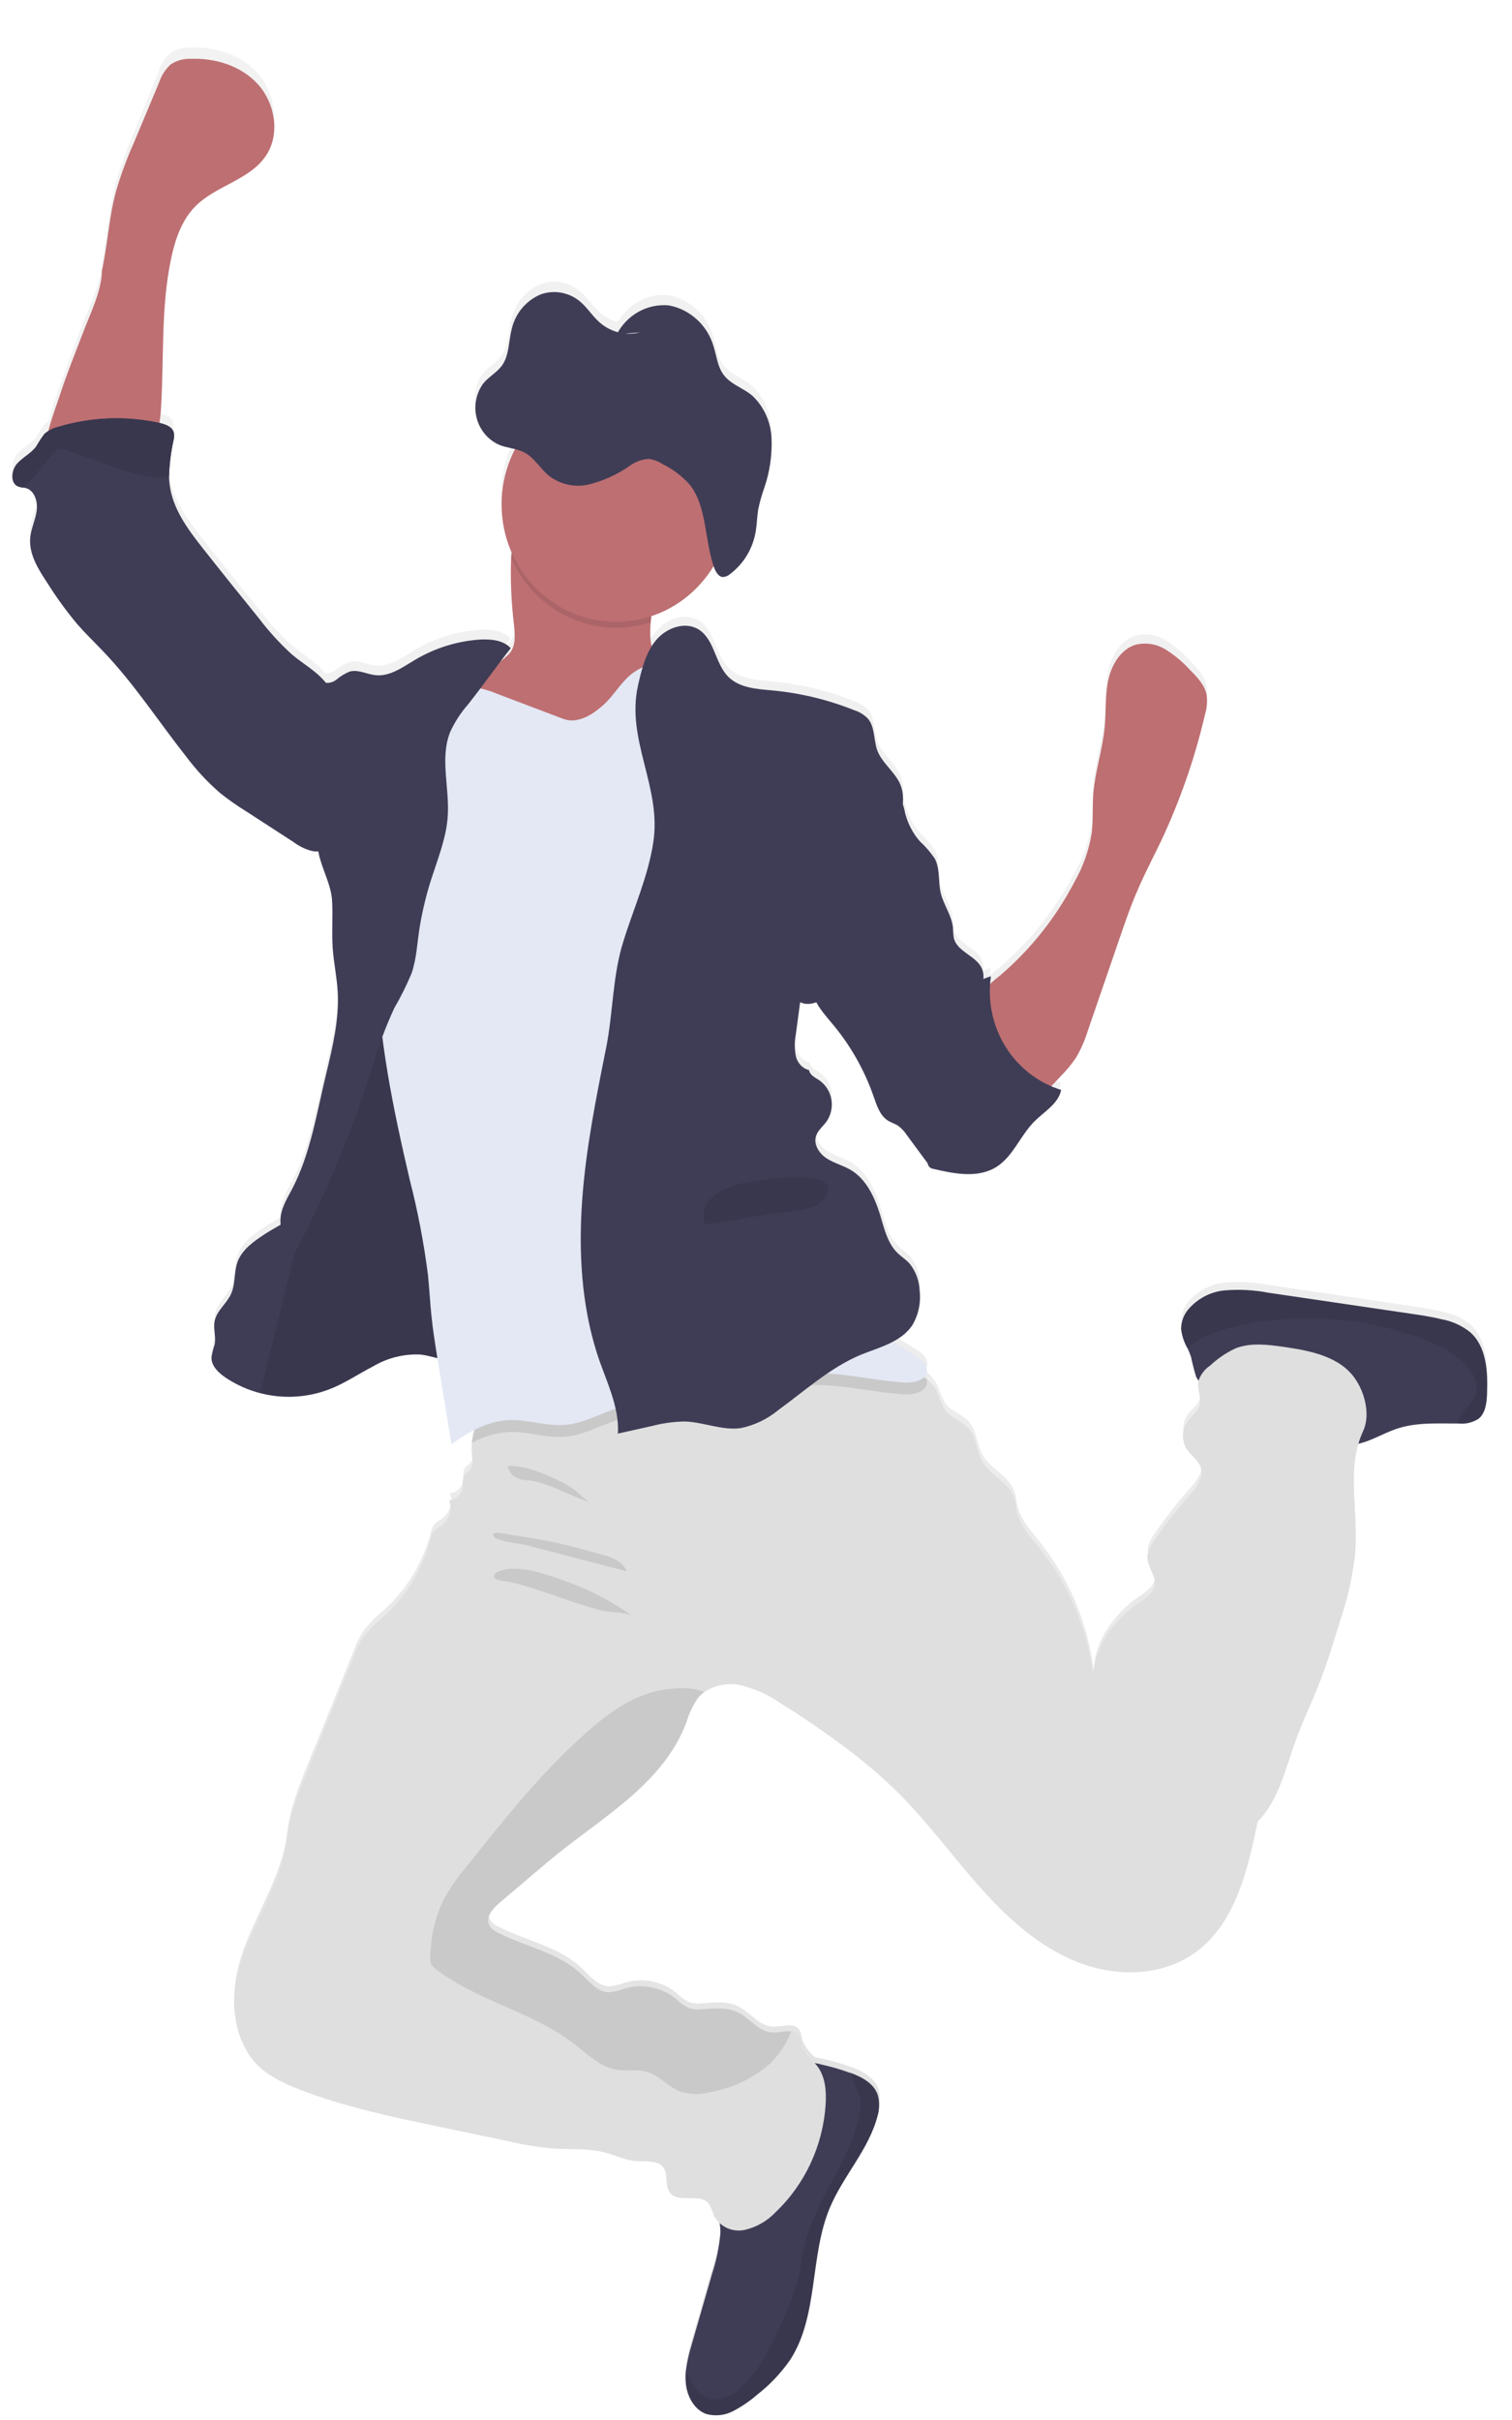 <svg width="30" height="48" viewBox="0 0 30 48" fill="none" xmlns="http://www.w3.org/2000/svg">
<path d="M29.168 26.265C29.006 26.137 28.816 26.052 28.614 26.016C28.401 25.966 28.184 25.934 27.968 25.899L25.171 25.486C24.888 25.432 24.6 25.417 24.314 25.439C24.17 25.451 24.03 25.493 23.902 25.561C23.774 25.629 23.661 25.722 23.568 25.835C23.485 25.941 23.439 26.072 23.439 26.208C23.454 26.345 23.498 26.477 23.566 26.595C23.593 26.65 23.616 26.707 23.635 26.766C23.662 26.898 23.695 27.028 23.735 27.156C23.748 27.184 23.764 27.21 23.783 27.233C23.784 27.24 23.784 27.246 23.783 27.253C23.752 27.414 23.851 27.581 23.807 27.736C23.768 27.869 23.642 27.949 23.562 28.06C23.509 28.139 23.48 28.231 23.478 28.327C23.476 28.422 23.502 28.516 23.551 28.597C23.636 28.732 23.791 28.824 23.835 28.979C23.893 29.183 23.736 29.38 23.597 29.537C23.34 29.826 23.102 30.133 22.885 30.456C22.824 30.535 22.785 30.63 22.772 30.73C22.759 30.932 22.949 31.11 22.916 31.312C22.89 31.47 22.739 31.567 22.608 31.661C22.125 31.987 21.738 32.512 21.699 33.104C21.575 32.161 21.194 31.273 20.599 30.542C20.436 30.342 20.258 30.14 20.191 29.886C20.166 29.785 20.161 29.677 20.127 29.579C20.014 29.27 19.652 29.137 19.494 28.853C19.381 28.653 19.381 28.395 19.24 28.22C19.099 28.044 18.877 28.004 18.756 27.834C18.695 27.719 18.643 27.599 18.601 27.475C18.55 27.375 18.478 27.286 18.391 27.217C18.374 27.203 18.357 27.19 18.339 27.178C18.358 27.161 18.373 27.14 18.383 27.116C18.393 27.093 18.399 27.067 18.399 27.041C18.399 26.905 18.267 26.815 18.152 26.747C18.005 26.661 17.86 26.568 17.719 26.471C17.873 26.398 18.006 26.286 18.107 26.146C18.233 25.938 18.285 25.691 18.255 25.448C18.247 25.251 18.175 25.063 18.051 24.913C17.98 24.835 17.89 24.779 17.815 24.706C17.62 24.511 17.555 24.223 17.474 23.958C17.367 23.608 17.2 23.242 16.889 23.056C16.739 22.967 16.564 22.925 16.417 22.83C16.27 22.736 16.148 22.558 16.199 22.387C16.233 22.27 16.339 22.19 16.41 22.091C16.496 21.963 16.529 21.805 16.502 21.653C16.474 21.5 16.39 21.365 16.266 21.276C16.182 21.221 16.078 21.173 16.061 21.073C15.996 21.055 15.936 21.019 15.889 20.968C15.843 20.918 15.811 20.855 15.798 20.786C15.772 20.649 15.772 20.509 15.798 20.372C15.827 20.155 15.857 19.939 15.885 19.724C15.935 19.745 15.989 19.756 16.043 19.756C16.097 19.756 16.151 19.745 16.201 19.724C16.299 19.888 16.414 20.041 16.542 20.181C16.888 20.599 17.158 21.079 17.337 21.596C17.402 21.782 17.468 21.991 17.636 22.09C17.694 22.123 17.76 22.141 17.817 22.177C17.887 22.227 17.947 22.29 17.994 22.363C18.131 22.549 18.267 22.733 18.402 22.918L18.409 22.946C18.413 22.962 18.419 22.978 18.427 22.992C18.452 23.021 18.487 23.04 18.525 23.044C18.943 23.143 19.413 23.233 19.775 22.999C20.102 22.79 20.245 22.375 20.523 22.098C20.719 21.901 20.998 21.748 21.053 21.471C20.987 21.45 20.922 21.426 20.858 21.398C20.915 21.34 20.972 21.272 21.049 21.195C21.161 21.082 21.262 20.959 21.351 20.826C21.447 20.662 21.523 20.487 21.578 20.304C21.797 19.664 22.017 19.024 22.238 18.384C22.342 18.081 22.447 17.776 22.578 17.481C22.715 17.162 22.876 16.855 23.025 16.542C23.409 15.727 23.706 14.872 23.909 13.991C23.945 13.871 23.957 13.745 23.944 13.62C23.913 13.418 23.764 13.26 23.622 13.117C23.479 12.958 23.316 12.82 23.137 12.706C23.048 12.649 22.948 12.61 22.844 12.593C22.74 12.576 22.633 12.58 22.531 12.605C22.24 12.693 22.057 12.998 21.99 13.304C21.923 13.611 21.948 13.926 21.919 14.236C21.878 14.684 21.728 15.118 21.692 15.567C21.673 15.827 21.692 16.09 21.661 16.35C21.605 16.69 21.49 17.017 21.32 17.314C20.952 18.024 20.453 18.655 19.851 19.171C19.782 19.23 19.71 19.287 19.642 19.351C19.642 19.301 19.65 19.25 19.657 19.2C19.607 19.213 19.559 19.231 19.512 19.252C19.518 19.194 19.512 19.134 19.495 19.078C19.405 18.799 19 18.728 18.927 18.445C18.915 18.375 18.909 18.304 18.908 18.233C18.884 17.985 18.719 17.776 18.663 17.535C18.61 17.312 18.65 17.069 18.549 16.862C18.463 16.733 18.361 16.616 18.247 16.513C18.11 16.353 18.012 16.163 17.959 15.957C17.944 15.9 17.931 15.841 17.915 15.784C17.932 15.655 17.918 15.523 17.874 15.401C17.77 15.137 17.503 14.969 17.407 14.702C17.332 14.495 17.365 14.236 17.223 14.075C17.147 13.998 17.055 13.941 16.953 13.909C16.433 13.701 15.888 13.569 15.332 13.516C15.021 13.487 14.677 13.471 14.455 13.246C14.194 12.985 14.182 12.516 13.877 12.314C13.609 12.136 13.23 12.268 13.022 12.518C12.99 12.555 12.961 12.594 12.935 12.634C12.897 12.478 12.889 12.316 12.911 12.157C12.911 12.117 12.919 12.077 12.923 12.04C13.436 11.869 13.873 11.515 14.155 11.043C14.155 11.043 14.155 11.043 14.155 11.05L14.168 11.087C14.201 11.172 14.253 11.253 14.331 11.262C14.382 11.262 14.432 11.243 14.472 11.21C14.54 11.161 14.603 11.105 14.66 11.042C14.689 11.01 14.716 10.976 14.742 10.941C14.794 10.868 14.839 10.79 14.876 10.708C14.933 10.585 14.971 10.453 14.99 10.318C15.01 10.183 15.012 10.044 15.035 9.909C15.056 9.805 15.084 9.701 15.118 9.6C15.13 9.567 15.141 9.533 15.151 9.499C15.161 9.465 15.176 9.42 15.188 9.383C15.259 9.143 15.297 8.895 15.301 8.644C15.301 8.602 15.301 8.56 15.301 8.518C15.297 8.355 15.261 8.194 15.195 8.045C15.13 7.896 15.036 7.762 14.919 7.651C14.724 7.486 14.465 7.418 14.322 7.195C14.228 7.046 14.208 6.854 14.153 6.679C14.095 6.47 13.979 6.282 13.822 6.137C13.664 5.991 13.469 5.894 13.26 5.856C13.008 5.828 12.756 5.899 12.553 6.055L12.537 6.068C12.425 6.156 12.329 6.265 12.256 6.389C12.106 6.347 11.968 6.267 11.856 6.156C11.742 6.048 11.655 5.912 11.54 5.807C11.432 5.706 11.301 5.637 11.159 5.606C11.016 5.575 10.868 5.584 10.731 5.632C10.589 5.691 10.462 5.782 10.362 5.9C10.261 6.019 10.19 6.159 10.152 6.311C10.09 6.551 10.101 6.827 9.97 7.028C9.869 7.184 9.703 7.261 9.588 7.403C9.515 7.493 9.466 7.599 9.444 7.714C9.431 7.777 9.424 7.843 9.425 7.908C9.425 7.937 9.425 7.966 9.432 7.994C9.432 7.994 9.432 8.004 9.432 8.008C9.436 8.04 9.442 8.072 9.451 8.103C9.483 8.221 9.541 8.33 9.62 8.422C9.695 8.51 9.789 8.579 9.894 8.624C9.937 8.642 9.981 8.656 10.026 8.668L10.161 8.699L10.209 8.711C10.046 9.025 9.955 9.373 9.944 9.729C9.933 10.084 10.002 10.438 10.146 10.762C10.146 10.794 10.137 10.827 10.134 10.86C10.116 11.318 10.135 11.777 10.193 12.233C10.209 12.413 10.218 12.612 10.11 12.756C10.061 12.812 10.006 12.862 9.945 12.906C10.007 12.824 10.069 12.744 10.133 12.664C9.973 12.498 9.719 12.477 9.492 12.494C9.052 12.527 8.625 12.661 8.242 12.885C7.988 13.035 7.726 13.234 7.435 13.199C7.264 13.18 7.094 13.083 6.927 13.13C6.833 13.169 6.746 13.222 6.667 13.288C6.605 13.334 6.53 13.357 6.453 13.355C6.275 13.131 5.999 12.978 5.785 12.795C5.542 12.573 5.32 12.329 5.12 12.065C4.752 11.61 4.385 11.153 4.024 10.693C3.719 10.306 3.407 9.888 3.353 9.393C3.348 9.344 3.345 9.295 3.345 9.245C3.353 9.01 3.382 8.776 3.432 8.546C3.445 8.491 3.445 8.433 3.432 8.377C3.398 8.261 3.267 8.218 3.155 8.192C3.169 8.103 3.18 8.011 3.185 7.923C3.249 6.922 3.18 5.904 3.386 4.923C3.465 4.546 3.593 4.164 3.858 3.89C4.273 3.46 4.967 3.356 5.285 2.847C5.551 2.423 5.445 1.824 5.111 1.45C4.777 1.076 4.263 0.923 3.773 0.942C3.635 0.937 3.5 0.974 3.383 1.049C3.274 1.148 3.192 1.275 3.147 1.417L2.659 2.632C2.518 2.948 2.399 3.274 2.302 3.608C2.166 4.118 2.135 4.656 2.027 5.171C2.027 5.567 1.778 6.061 1.642 6.425C1.49 6.835 1.325 7.241 1.188 7.659C1.153 7.764 1.034 8.075 0.96 8.358C0.932 8.374 0.906 8.394 0.883 8.417C0.824 8.495 0.77 8.577 0.722 8.663C0.618 8.803 0.45 8.877 0.336 9.012C0.223 9.147 0.199 9.395 0.357 9.463C0.389 9.474 0.422 9.481 0.456 9.485C0.476 9.487 0.497 9.49 0.517 9.496C0.688 9.545 0.755 9.765 0.73 9.946C0.705 10.128 0.616 10.296 0.601 10.477C0.57 10.799 0.755 11.098 0.932 11.368C1.115 11.661 1.318 11.941 1.539 12.206C1.699 12.39 1.88 12.555 2.041 12.732C2.656 13.38 3.144 14.137 3.697 14.841C3.895 15.106 4.121 15.349 4.37 15.565C4.533 15.695 4.704 15.816 4.881 15.925L5.831 16.542C5.938 16.623 6.06 16.682 6.19 16.716C6.232 16.721 6.275 16.721 6.317 16.716C6.323 16.745 6.327 16.773 6.334 16.802C6.408 17.107 6.57 17.384 6.589 17.695C6.607 18.006 6.58 18.324 6.601 18.639C6.622 18.929 6.684 19.221 6.7 19.506C6.732 20.056 6.6 20.599 6.473 21.137C6.281 21.924 6.165 22.728 5.791 23.442C5.686 23.639 5.564 23.839 5.564 24.064C5.564 24.091 5.564 24.119 5.57 24.145L5.4 24.244C5.35 24.273 5.3 24.303 5.255 24.333C5.039 24.477 4.808 24.637 4.719 24.886C4.648 25.088 4.681 25.318 4.594 25.514C4.59 25.523 4.586 25.531 4.581 25.54C4.49 25.721 4.309 25.856 4.268 26.055C4.238 26.208 4.297 26.37 4.268 26.521C4.268 26.521 4.268 26.521 4.268 26.527C4.242 26.603 4.222 26.681 4.207 26.76C4.206 26.786 4.208 26.812 4.214 26.837C4.235 26.925 4.283 27.005 4.35 27.064C4.391 27.105 4.435 27.141 4.483 27.172C4.531 27.205 4.581 27.235 4.633 27.263L4.663 27.28C4.706 27.303 4.749 27.325 4.793 27.346L4.823 27.359C4.874 27.382 4.926 27.403 4.978 27.422L5.015 27.433C5.056 27.447 5.098 27.46 5.14 27.471L5.168 27.48L5.194 27.486L5.308 27.51L5.35 27.518C5.4 27.527 5.451 27.534 5.503 27.539H5.549C5.588 27.539 5.625 27.545 5.663 27.546H5.716C5.756 27.546 5.794 27.546 5.83 27.546H5.87C5.924 27.546 5.977 27.538 6.031 27.531H6.048C6.095 27.524 6.143 27.516 6.191 27.506L6.227 27.497C6.272 27.487 6.316 27.477 6.36 27.462L6.384 27.456C6.438 27.439 6.491 27.422 6.543 27.401C6.724 27.325 6.899 27.235 7.068 27.134C7.182 27.07 7.295 27.005 7.409 26.945C7.493 26.902 7.58 26.863 7.668 26.829C7.883 26.735 8.117 26.695 8.35 26.712C8.465 26.729 8.579 26.752 8.691 26.784C8.691 26.796 8.691 26.809 8.691 26.822C8.783 27.381 8.875 27.94 8.965 28.499C9.114 28.389 9.271 28.292 9.435 28.209C9.405 28.294 9.384 28.382 9.375 28.471C9.368 28.541 9.368 28.61 9.375 28.68C9.385 28.79 9.408 28.913 9.343 29C9.303 29.053 9.23 29.084 9.208 29.144C9.192 29.206 9.188 29.271 9.197 29.334C9.192 29.407 9.162 29.475 9.112 29.527C9.063 29.578 8.997 29.61 8.926 29.616C8.959 29.71 8.959 29.812 8.928 29.906C8.897 30.001 8.836 30.081 8.755 30.136C8.707 30.159 8.663 30.189 8.623 30.224C8.584 30.276 8.558 30.336 8.547 30.4C8.396 30.977 8.088 31.497 7.657 31.899C7.495 32.029 7.348 32.177 7.217 32.339C7.136 32.465 7.07 32.6 7.018 32.741C6.715 33.5 6.408 34.26 6.095 35.02C5.923 35.446 5.755 35.878 5.7 36.335C5.564 37.591 4.473 38.655 4.677 39.902C4.719 40.213 4.841 40.507 5.032 40.753C5.259 41.034 5.6 41.194 5.941 41.325C6.817 41.674 7.741 41.865 8.661 42.058L10.107 42.362C10.39 42.428 10.678 42.475 10.968 42.501C11.317 42.526 11.675 42.492 12.015 42.583C12.225 42.639 12.426 42.742 12.643 42.754C12.83 42.765 13.059 42.724 13.169 42.88C13.28 43.036 13.194 43.242 13.299 43.381C13.467 43.601 13.877 43.381 14.06 43.588C14.11 43.668 14.149 43.754 14.174 43.845C14.202 43.902 14.24 43.952 14.287 43.992C14.299 44.058 14.303 44.125 14.301 44.191C14.277 44.462 14.223 44.728 14.137 44.986C14.001 45.459 13.865 45.932 13.73 46.406C13.678 46.573 13.64 46.744 13.616 46.918C13.607 47.002 13.607 47.087 13.616 47.172C13.64 47.429 13.784 47.695 14.024 47.779C14.21 47.829 14.408 47.804 14.576 47.709C14.739 47.622 14.891 47.516 15.031 47.394C15.282 47.199 15.503 46.966 15.686 46.703C16.255 45.831 16.07 44.653 16.469 43.689C16.734 43.046 17.25 42.525 17.422 41.847C17.462 41.718 17.466 41.58 17.435 41.448C17.364 41.215 17.122 41.083 16.895 40.999H16.885C16.7 40.931 16.51 40.875 16.317 40.832C16.269 40.822 16.221 40.814 16.172 40.806C16.064 40.715 15.977 40.6 15.921 40.47C15.912 40.401 15.894 40.333 15.867 40.269C15.849 40.241 15.825 40.218 15.796 40.202C15.768 40.185 15.736 40.176 15.703 40.175C15.59 40.164 15.438 40.206 15.314 40.196C15.06 40.178 14.892 39.923 14.665 39.805C14.438 39.687 14.191 39.717 13.949 39.734C13.862 39.746 13.774 39.74 13.69 39.718C13.589 39.67 13.497 39.605 13.417 39.526C13.277 39.414 13.114 39.337 12.94 39.301C12.767 39.266 12.587 39.272 12.416 39.319C12.307 39.364 12.192 39.391 12.075 39.398C11.853 39.386 11.697 39.183 11.533 39.029C11.085 38.609 10.448 38.498 9.905 38.222C9.821 38.191 9.752 38.129 9.709 38.05C9.647 37.891 9.788 37.733 9.915 37.625L10.849 36.829C11.872 35.958 13.15 35.302 13.625 34.025C13.675 33.853 13.751 33.691 13.852 33.546C13.889 33.501 13.931 33.462 13.978 33.429C14.185 33.292 14.435 33.242 14.677 33.29C14.972 33.357 15.251 33.482 15.5 33.658C15.907 33.91 16.303 34.182 16.688 34.473C17.069 34.752 17.431 35.057 17.773 35.386C18.369 35.968 18.866 36.659 19.422 37.287C19.977 37.915 20.613 38.501 21.384 38.801C22.156 39.102 23.089 39.089 23.751 38.584C24.516 38.002 24.761 36.961 24.955 36.006C25.381 35.584 25.509 34.942 25.717 34.375C25.848 34.015 26.015 33.676 26.156 33.318C26.324 32.896 26.456 32.46 26.587 32.026C26.737 31.59 26.838 31.138 26.89 30.678C26.944 29.953 26.755 29.18 26.953 28.499C27.216 28.44 27.455 28.288 27.712 28.2C28.097 28.07 28.508 28.091 28.915 28.094H28.941C29.081 28.109 29.222 28.075 29.341 27.997C29.477 27.881 29.499 27.681 29.506 27.501C29.522 27.055 29.494 26.554 29.168 26.265ZM12.703 6.397C12.61 6.421 12.512 6.428 12.416 6.418L12.703 6.397Z" fill="url(#paint0_linear)"/>
<path d="M13.151 13.765C13.014 13.885 12.852 13.973 12.678 14.023L11.873 14.319C11.435 14.479 10.978 14.641 10.517 14.583C10.259 14.55 9.153 14.384 8.986 14.178C8.732 13.858 9.624 13.389 9.928 13.12C9.997 13.069 10.061 13.011 10.119 12.948C10.233 12.806 10.218 12.606 10.202 12.427C10.145 11.973 10.125 11.514 10.143 11.056C10.152 10.947 10.167 10.838 10.189 10.731C10.302 10.195 10.789 10.391 11.173 10.533C11.635 10.687 12.082 10.886 12.508 11.126C12.638 11.194 12.75 11.293 12.838 11.412C13.006 11.673 12.939 12.016 12.911 12.344C12.887 12.599 12.889 12.844 13.044 13.029C13.123 13.1 13.195 13.178 13.259 13.262C13.296 13.347 13.305 13.441 13.285 13.532C13.266 13.622 13.219 13.704 13.151 13.765Z" fill="#BE6F72"/>
<path d="M2.022 5.371C2.135 4.855 2.16 4.323 2.297 3.812C2.393 3.479 2.512 3.154 2.653 2.839L3.155 1.641C3.2 1.499 3.282 1.372 3.391 1.274C3.508 1.2 3.643 1.162 3.781 1.167C4.27 1.148 4.785 1.304 5.119 1.673C5.453 2.042 5.559 2.64 5.293 3.063C4.975 3.572 4.281 3.674 3.866 4.103C3.601 4.376 3.473 4.757 3.394 5.134C3.188 6.112 3.257 7.126 3.193 8.126C3.173 8.437 3.114 8.792 2.852 8.953C2.694 9.032 2.519 9.067 2.343 9.054L1.598 9.067C1.473 9.067 1.019 9.147 0.936 9.05C0.791 8.882 1.123 8.041 1.183 7.853C1.317 7.437 1.482 7.032 1.638 6.623C1.773 6.259 2.022 5.766 2.022 5.371Z" fill="#BE6F72"/>
<path d="M17.414 41.961C17.242 42.635 16.726 43.159 16.461 43.8C16.062 44.761 16.242 45.937 15.678 46.806C15.496 47.069 15.274 47.303 15.023 47.498C14.883 47.62 14.731 47.725 14.568 47.812C14.4 47.907 14.202 47.932 14.016 47.882C13.776 47.798 13.632 47.532 13.608 47.276C13.599 47.192 13.599 47.107 13.608 47.023C13.632 46.85 13.67 46.679 13.722 46.512C13.858 46.041 13.994 45.569 14.13 45.096C14.214 44.839 14.269 44.573 14.293 44.304C14.308 44.01 14.126 43.628 14.203 43.354C14.239 43.231 14.37 43.121 14.431 43.018C14.516 42.869 14.582 42.709 14.626 42.541C14.719 42.217 14.783 41.869 14.978 41.596C15.106 41.433 15.255 41.29 15.422 41.171C15.544 41.06 15.688 40.977 15.844 40.927C15.996 40.9 16.151 40.907 16.299 40.949C16.492 40.992 16.681 41.047 16.867 41.115H16.877C17.105 41.199 17.346 41.328 17.417 41.563C17.452 41.694 17.451 41.831 17.414 41.961Z" fill="#3F3D56"/>
<path d="M29.505 27.643C29.498 27.823 29.476 28.025 29.34 28.138C29.221 28.216 29.08 28.25 28.94 28.235H28.909C28.503 28.235 28.091 28.211 27.707 28.341C27.415 28.44 27.147 28.621 26.842 28.657C26.423 28.706 26.029 28.471 25.657 28.266C25.307 28.073 24.948 27.898 24.581 27.742C24.34 27.641 23.848 27.575 23.732 27.305C23.692 27.177 23.659 27.047 23.632 26.916C23.613 26.857 23.59 26.8 23.563 26.745C23.494 26.627 23.451 26.496 23.435 26.359C23.436 26.224 23.482 26.092 23.565 25.987C23.657 25.874 23.771 25.782 23.899 25.714C24.026 25.647 24.166 25.606 24.309 25.594C24.596 25.571 24.884 25.587 25.166 25.641L27.964 26.053C28.18 26.084 28.397 26.116 28.609 26.169C28.811 26.205 29.001 26.291 29.164 26.419C29.494 26.703 29.522 27.203 29.505 27.643Z" fill="#3F3D56"/>
<path d="M27.045 28.388C26.704 29.125 26.95 29.997 26.889 30.813C26.837 31.271 26.736 31.722 26.586 32.157C26.454 32.59 26.323 33.025 26.154 33.445C26.014 33.794 25.847 34.144 25.716 34.5C25.508 35.069 25.375 35.708 24.953 36.131C24.76 37.084 24.515 38.125 23.75 38.703C23.085 39.206 22.159 39.223 21.383 38.919C20.607 38.615 19.976 38.033 19.42 37.405C18.865 36.777 18.368 36.094 17.771 35.509C17.43 35.18 17.066 34.875 16.684 34.597C16.299 34.31 15.903 34.041 15.496 33.789C15.248 33.614 14.968 33.489 14.674 33.422C14.432 33.374 14.182 33.424 13.975 33.562C13.928 33.594 13.886 33.633 13.849 33.678C13.748 33.823 13.671 33.984 13.621 34.156C13.144 35.43 11.864 36.084 10.841 36.953L9.907 37.746C9.779 37.855 9.639 38.013 9.701 38.17C9.744 38.25 9.813 38.311 9.897 38.343C10.44 38.617 11.077 38.728 11.525 39.148C11.689 39.301 11.845 39.504 12.067 39.516C12.184 39.508 12.299 39.482 12.408 39.438C12.579 39.39 12.758 39.384 12.932 39.419C13.106 39.455 13.269 39.531 13.409 39.642C13.489 39.722 13.581 39.787 13.682 39.835C13.766 39.858 13.854 39.863 13.941 39.851C14.183 39.834 14.44 39.811 14.657 39.922C14.874 40.033 15.052 40.294 15.306 40.312C15.43 40.322 15.577 40.28 15.695 40.291C15.728 40.292 15.76 40.301 15.788 40.318C15.817 40.334 15.841 40.357 15.859 40.384C15.886 40.448 15.903 40.516 15.912 40.585C15.959 40.749 16.116 40.849 16.218 40.984C16.375 41.191 16.398 41.473 16.382 41.736C16.33 42.555 15.974 43.323 15.386 43.881C15.22 44.056 15.007 44.177 14.774 44.23C14.657 44.255 14.536 44.242 14.427 44.193C14.318 44.143 14.227 44.06 14.167 43.954C14.142 43.864 14.103 43.777 14.053 43.698C13.87 43.492 13.46 43.711 13.292 43.491C13.187 43.353 13.262 43.133 13.162 42.991C13.062 42.849 12.822 42.874 12.636 42.866C12.419 42.855 12.218 42.75 12.008 42.695C11.667 42.604 11.31 42.638 10.961 42.614C10.671 42.587 10.384 42.541 10.1 42.474L8.654 42.171C7.734 41.979 6.81 41.784 5.934 41.441C5.599 41.31 5.261 41.15 5.025 40.87C4.834 40.624 4.712 40.331 4.67 40.02C4.465 38.777 5.556 37.715 5.693 36.463C5.742 36.006 5.92 35.575 6.089 35.151C6.397 34.394 6.704 33.635 7.011 32.877C7.061 32.735 7.126 32.6 7.204 32.474C7.335 32.312 7.483 32.164 7.644 32.035C8.075 31.634 8.384 31.115 8.534 30.539C8.545 30.475 8.571 30.415 8.61 30.363C8.65 30.329 8.695 30.299 8.742 30.276C8.823 30.222 8.884 30.141 8.915 30.047C8.946 29.953 8.946 29.851 8.914 29.758C8.984 29.752 9.05 29.72 9.1 29.668C9.149 29.616 9.179 29.548 9.184 29.476C9.176 29.413 9.18 29.349 9.195 29.287C9.223 29.226 9.291 29.196 9.331 29.143C9.395 29.055 9.373 28.933 9.362 28.823C9.356 28.754 9.356 28.684 9.362 28.615C9.387 28.368 9.495 28.138 9.667 27.964C9.939 27.69 10.325 27.761 10.7 27.696C11.074 27.613 11.439 27.494 11.791 27.338C12.777 26.94 13.815 26.694 14.871 26.608C15.933 26.523 17 26.697 17.983 27.116C18.126 27.175 18.261 27.254 18.384 27.349C18.471 27.418 18.543 27.506 18.594 27.606C18.636 27.73 18.688 27.849 18.749 27.964C18.87 28.134 19.1 28.189 19.233 28.349C19.366 28.51 19.377 28.782 19.488 28.981C19.645 29.265 20.011 29.396 20.12 29.705C20.154 29.803 20.159 29.91 20.184 30.011C20.245 30.265 20.43 30.466 20.592 30.666C21.188 31.396 21.569 32.285 21.692 33.228C21.728 32.638 22.116 32.115 22.601 31.789C22.732 31.701 22.883 31.605 22.909 31.446C22.942 31.246 22.752 31.068 22.765 30.864C22.779 30.765 22.818 30.671 22.878 30.591C23.095 30.27 23.333 29.963 23.59 29.675C23.73 29.518 23.886 29.325 23.828 29.118C23.784 28.963 23.63 28.872 23.544 28.737C23.494 28.657 23.469 28.563 23.471 28.468C23.473 28.372 23.503 28.28 23.556 28.201C23.635 28.091 23.761 28.011 23.8 27.879C23.844 27.724 23.745 27.556 23.776 27.397C23.818 27.269 23.9 27.159 24.01 27.086C24.161 26.945 24.332 26.829 24.518 26.743C24.818 26.627 25.152 26.67 25.47 26.715C26.002 26.791 26.599 26.907 26.899 27.364C27.091 27.649 27.189 28.083 27.045 28.388Z" fill="#DFDFDF"/>
<path opacity="0.1" d="M29.505 27.643C29.498 27.823 29.476 28.025 29.34 28.138C29.221 28.216 29.08 28.25 28.94 28.235H28.909C28.956 27.992 29.243 27.854 29.293 27.608C29.302 27.532 29.295 27.456 29.274 27.383C29.252 27.311 29.216 27.243 29.168 27.185C28.925 26.849 28.534 26.662 28.145 26.526C27.047 26.14 25.871 26.05 24.73 26.264C24.419 26.316 24.117 26.411 23.832 26.547C23.737 26.608 23.646 26.674 23.559 26.745C23.491 26.627 23.448 26.496 23.432 26.359C23.432 26.224 23.478 26.092 23.561 25.987C23.654 25.874 23.768 25.782 23.895 25.714C24.023 25.647 24.163 25.606 24.306 25.594C24.592 25.571 24.88 25.587 25.163 25.641L27.96 26.053C28.176 26.084 28.393 26.116 28.606 26.169C28.808 26.205 28.998 26.291 29.16 26.419C29.494 26.703 29.522 27.203 29.505 27.643Z" fill="black"/>
<path opacity="0.1" d="M17.414 41.961C17.242 42.635 16.726 43.159 16.461 43.8C16.062 44.761 16.242 45.937 15.678 46.806C15.496 47.069 15.274 47.303 15.023 47.498C14.883 47.62 14.731 47.725 14.568 47.812C14.4 47.907 14.202 47.932 14.016 47.882C13.776 47.798 13.632 47.532 13.608 47.276C13.599 47.192 13.599 47.107 13.608 47.023L13.615 47.042C13.714 47.286 13.875 47.543 14.13 47.586C14.225 47.593 14.321 47.58 14.411 47.547C14.502 47.514 14.585 47.463 14.655 47.396C15.03 47.087 15.248 46.627 15.456 46.184C15.618 45.864 15.747 45.526 15.84 45.178C15.885 44.98 15.907 44.778 15.953 44.58C16.169 43.618 16.904 42.833 17.067 41.858C17.08 41.791 17.083 41.722 17.076 41.654C17.055 41.565 17.022 41.48 16.978 41.4C16.939 41.31 16.91 41.215 16.892 41.118C17.119 41.202 17.36 41.331 17.432 41.567C17.461 41.697 17.455 41.834 17.414 41.961Z" fill="black"/>
<path opacity="0.1" d="M15.698 40.292C15.592 40.574 15.416 40.822 15.185 41.01C14.862 41.262 14.483 41.43 14.082 41.499C13.895 41.548 13.699 41.545 13.514 41.492C13.261 41.402 13.079 41.16 12.822 41.09C12.637 41.039 12.44 41.084 12.253 41.056C11.918 41.008 11.658 40.746 11.387 40.537C10.559 39.898 9.472 39.692 8.643 39.054C8.606 39.031 8.576 38.998 8.555 38.96C8.539 38.918 8.533 38.873 8.538 38.828C8.541 38.441 8.625 38.059 8.786 37.709C8.918 37.464 9.075 37.235 9.255 37.025C9.997 36.093 10.742 35.154 11.631 34.368C12.003 34.039 12.41 33.731 12.881 33.582C13.142 33.499 13.658 33.421 13.976 33.561C13.929 33.594 13.887 33.633 13.85 33.678C13.749 33.823 13.672 33.984 13.623 34.155C13.144 35.431 11.864 36.085 10.841 36.954L9.907 37.747C9.78 37.855 9.639 38.014 9.701 38.171C9.744 38.251 9.813 38.312 9.897 38.343C10.44 38.618 11.077 38.729 11.525 39.148C11.689 39.302 11.845 39.505 12.067 39.516C12.184 39.509 12.299 39.483 12.408 39.438C12.579 39.391 12.758 39.385 12.932 39.42C13.106 39.456 13.269 39.532 13.409 39.643C13.489 39.723 13.581 39.788 13.682 39.836C13.766 39.858 13.854 39.864 13.941 39.852C14.183 39.834 14.44 39.812 14.657 39.923C14.874 40.033 15.052 40.294 15.306 40.313C15.432 40.322 15.579 40.278 15.698 40.292Z" fill="black"/>
<path d="M5.247 24.484C5.031 24.626 4.801 24.787 4.712 25.034C4.64 25.235 4.674 25.466 4.586 25.662C4.499 25.857 4.302 25.994 4.259 26.203C4.228 26.356 4.289 26.517 4.259 26.669C4.233 26.748 4.212 26.829 4.197 26.911C4.185 27.085 4.331 27.226 4.473 27.322C4.775 27.524 5.119 27.65 5.478 27.691C5.837 27.731 6.199 27.685 6.537 27.555C6.841 27.439 7.115 27.249 7.406 27.1C7.689 26.933 8.014 26.852 8.341 26.867C8.528 26.888 8.708 26.958 8.895 26.983C8.988 27.002 9.084 26.998 9.174 26.97C9.265 26.942 9.347 26.893 9.415 26.825C9.473 26.743 9.512 26.649 9.528 26.549C9.686 25.91 9.615 25.232 9.465 24.589C9.315 23.946 9.087 23.328 8.927 22.688C8.814 22.214 8.726 21.728 8.536 21.28C8.347 20.831 8.027 20.415 7.581 20.243C7.545 20.226 7.505 20.22 7.467 20.228C7.438 20.241 7.413 20.26 7.393 20.284C7.04 20.668 6.774 21.127 6.614 21.628C6.435 22.186 6.386 22.778 6.223 23.338C6.152 23.571 6.061 23.883 5.882 24.061C5.702 24.239 5.45 24.35 5.247 24.484Z" fill="#3F3D56"/>
<path opacity="0.1" d="M9.532 26.546C9.513 26.646 9.472 26.741 9.413 26.822C9.345 26.89 9.263 26.94 9.172 26.967C9.081 26.995 8.986 26.999 8.893 26.979C8.707 26.956 8.527 26.885 8.34 26.863C8.013 26.847 7.688 26.928 7.405 27.096C7.114 27.245 6.836 27.43 6.535 27.55C6.095 27.721 5.613 27.749 5.157 27.631C4.914 27.568 4.684 27.464 4.475 27.323C4.332 27.227 4.188 27.09 4.199 26.912C4.215 26.83 4.236 26.75 4.261 26.671C4.291 26.518 4.232 26.357 4.261 26.205C4.305 25.995 4.502 25.855 4.589 25.662C4.675 25.469 4.642 25.237 4.714 25.035C4.802 24.787 5.033 24.628 5.249 24.485C5.465 24.341 5.722 24.232 5.894 24.058C5.917 24.031 5.937 24.002 5.955 23.972C6.079 23.775 6.171 23.558 6.225 23.33C6.392 22.769 6.438 22.178 6.615 21.619C6.776 21.118 7.042 20.66 7.395 20.276C7.414 20.251 7.439 20.232 7.468 20.221C7.507 20.212 7.546 20.217 7.582 20.235C8.027 20.407 8.347 20.824 8.538 21.272C8.728 21.721 8.809 22.204 8.928 22.679C9.088 23.319 9.316 23.939 9.466 24.581C9.616 25.223 9.69 25.905 9.532 26.546Z" fill="black"/>
<path opacity="0.1" d="M12.911 12.341C12.377 12.515 11.799 12.481 11.288 12.244C10.777 12.008 10.369 11.586 10.143 11.06C10.152 10.951 10.167 10.842 10.189 10.735C10.302 10.199 10.789 10.395 11.173 10.537C11.635 10.691 12.082 10.889 12.508 11.13C12.638 11.198 12.75 11.296 12.838 11.416C13.006 11.674 12.939 12.016 12.911 12.341Z" fill="black"/>
<path d="M12.225 12.334C13.48 12.334 14.498 11.291 14.498 10.004C14.498 8.718 13.48 7.675 12.225 7.675C10.97 7.675 9.952 8.718 9.952 10.004C9.952 11.291 10.97 12.334 12.225 12.334Z" fill="#BE6F72"/>
<path opacity="0.1" d="M18.392 27.413C18.392 27.606 18.136 27.668 17.947 27.657C17.265 27.616 16.598 27.424 15.923 27.483C15.069 27.562 14.285 28.045 13.43 28.089C13.1 28.107 12.765 28.057 12.44 28.119C12.019 28.199 11.644 28.461 11.216 28.498C10.844 28.531 10.477 28.388 10.106 28.403C9.846 28.419 9.593 28.492 9.364 28.619C9.389 28.373 9.496 28.143 9.668 27.968C9.94 27.695 10.326 27.766 10.701 27.7C11.075 27.618 11.441 27.498 11.792 27.343C12.778 26.945 13.816 26.698 14.873 26.613C15.934 26.526 17 26.699 17.983 27.117C18.126 27.176 18.261 27.255 18.384 27.35C18.39 27.37 18.393 27.391 18.392 27.413Z" fill="black"/>
<path d="M11.174 14.258L10.253 13.909L9.865 13.762C9.706 13.694 9.54 13.648 9.369 13.627C8.924 13.592 8.505 13.896 8.267 14.284C8.03 14.671 7.94 15.134 7.864 15.585C7.759 16.201 7.67 16.82 7.598 17.441C7.519 18.002 7.48 18.568 7.478 19.135C7.505 20.577 7.802 21.999 8.13 23.402C8.29 24.024 8.411 24.657 8.492 25.295C8.519 25.558 8.532 25.823 8.559 26.087C8.589 26.384 8.636 26.677 8.684 26.972L8.958 28.646C9.299 28.398 9.686 28.18 10.106 28.167C10.477 28.153 10.845 28.295 11.216 28.262C11.642 28.226 12.019 27.964 12.44 27.884C12.765 27.822 13.1 27.871 13.431 27.855C14.285 27.811 15.07 27.326 15.923 27.248C16.599 27.185 17.27 27.381 17.948 27.422C18.136 27.433 18.392 27.372 18.392 27.177C18.392 27.042 18.26 26.952 18.145 26.885C17.604 26.551 17.09 26.174 16.606 25.758C16.158 25.395 15.703 25.022 15.395 24.531C14.653 23.349 14.908 21.749 14.275 20.502C13.76 19.489 14.275 18.161 14.275 17.018C14.275 16.449 14.275 15.872 14.144 15.319C14.063 15.01 13.961 14.706 13.84 14.411L13.398 13.263C13.389 13.23 13.37 13.2 13.345 13.176C13.316 13.155 13.28 13.144 13.244 13.145C12.979 13.128 12.717 13.214 12.51 13.386C12.302 13.559 12.169 13.808 11.965 13.989C11.741 14.188 11.452 14.363 11.174 14.258Z" fill="#E3E8F4"/>
<path d="M12.659 13.596C12.732 13.277 12.81 12.945 13.018 12.696C13.226 12.447 13.606 12.315 13.874 12.493C14.178 12.696 14.191 13.164 14.451 13.425C14.678 13.649 15.019 13.666 15.329 13.695C15.884 13.747 16.43 13.879 16.95 14.087C17.052 14.119 17.144 14.176 17.219 14.252C17.361 14.417 17.333 14.671 17.404 14.877C17.5 15.143 17.767 15.312 17.87 15.576C17.984 15.87 17.87 16.198 17.775 16.5C17.604 17.041 17.495 17.604 17.328 18.148C17.161 18.692 16.924 19.228 16.533 19.638C16.36 19.819 16.104 19.987 15.876 19.879L15.789 20.525C15.763 20.662 15.763 20.802 15.789 20.939C15.802 21.007 15.834 21.07 15.88 21.121C15.927 21.172 15.987 21.208 16.052 21.225C16.069 21.325 16.173 21.373 16.257 21.428C16.319 21.471 16.372 21.527 16.413 21.592C16.454 21.656 16.482 21.729 16.495 21.805C16.509 21.88 16.507 21.958 16.491 22.034C16.475 22.109 16.444 22.18 16.401 22.243C16.33 22.342 16.224 22.42 16.19 22.538C16.139 22.708 16.26 22.887 16.408 22.98C16.556 23.074 16.73 23.117 16.88 23.206C17.191 23.39 17.358 23.753 17.465 24.104C17.544 24.37 17.61 24.658 17.806 24.851C17.881 24.924 17.971 24.98 18.042 25.057C18.166 25.207 18.238 25.395 18.245 25.592C18.277 25.835 18.224 26.082 18.098 26.291C17.87 26.624 17.447 26.723 17.075 26.873C16.472 27.127 15.975 27.581 15.443 27.968C15.227 28.146 14.971 28.27 14.699 28.326C14.331 28.377 13.968 28.21 13.598 28.195C13.376 28.197 13.156 28.227 12.941 28.283L12.259 28.435C12.296 27.893 12.005 27.35 11.842 26.834C11.535 25.863 11.479 24.824 11.551 23.806C11.624 22.788 11.826 21.784 12.026 20.785C12.166 20.086 12.152 19.356 12.367 18.677C12.568 18.023 12.856 17.396 12.961 16.715C13.134 15.615 12.416 14.682 12.659 13.596Z" fill="#3F3D56"/>
<path d="M17.828 15.75C17.891 15.869 17.935 15.996 17.959 16.129C18.012 16.334 18.11 16.524 18.247 16.683C18.361 16.787 18.462 16.904 18.549 17.033C18.653 17.235 18.614 17.482 18.663 17.704C18.719 17.945 18.884 18.154 18.908 18.402C18.909 18.474 18.915 18.544 18.927 18.614C19.001 18.896 19.406 18.964 19.495 19.246C19.556 19.428 19.452 19.628 19.472 19.82C19.486 19.879 19.489 19.941 19.482 20.002C19.456 20.07 19.411 20.129 19.352 20.172C18.976 20.54 18.716 21.015 18.605 21.535C18.495 22.053 18.438 22.581 18.433 23.111L17.989 22.509C17.942 22.436 17.881 22.373 17.811 22.323C17.755 22.288 17.689 22.27 17.631 22.235C17.462 22.138 17.397 21.93 17.332 21.744C17.152 21.228 16.882 20.75 16.536 20.332C16.356 20.114 16.145 19.896 16.106 19.613C16.094 19.483 16.101 19.352 16.126 19.224C16.24 18.461 16.361 17.679 16.724 17.002C16.893 16.686 17.113 16.399 17.275 16.078C17.384 15.864 17.538 15.31 17.828 15.75Z" fill="#3F3D56"/>
<path d="M6.618 16.483C6.62 16.581 6.596 16.677 6.548 16.762C6.504 16.814 6.448 16.852 6.384 16.872C6.321 16.893 6.253 16.895 6.189 16.879C6.059 16.845 5.937 16.787 5.83 16.706C5.513 16.501 5.196 16.296 4.88 16.09C4.703 15.981 4.532 15.861 4.369 15.731C4.12 15.516 3.894 15.273 3.695 15.008C3.143 14.309 2.655 13.551 2.04 12.912C1.873 12.737 1.699 12.569 1.538 12.386C1.317 12.122 1.114 11.842 0.931 11.55C0.753 11.281 0.569 10.983 0.6 10.661C0.618 10.48 0.703 10.312 0.728 10.131C0.753 9.951 0.686 9.731 0.516 9.682C0.496 9.677 0.475 9.673 0.455 9.671C0.421 9.668 0.388 9.66 0.356 9.649C0.198 9.582 0.222 9.331 0.335 9.2C0.449 9.068 0.617 8.995 0.72 8.85C0.769 8.764 0.822 8.682 0.882 8.604C0.958 8.538 1.049 8.491 1.147 8.468C1.802 8.27 2.495 8.243 3.164 8.39C3.277 8.416 3.407 8.462 3.441 8.575C3.455 8.63 3.455 8.688 3.441 8.743C3.391 8.973 3.362 9.207 3.355 9.442C3.354 9.491 3.357 9.54 3.363 9.589C3.416 10.082 3.728 10.501 4.033 10.886C4.394 11.345 4.761 11.8 5.13 12.255C5.329 12.518 5.551 12.762 5.794 12.983C6.022 13.176 6.316 13.332 6.493 13.58C6.638 13.78 6.591 14.054 6.607 14.295C6.66 15.023 6.663 15.754 6.618 16.483Z" fill="#3F3D56"/>
<path d="M21.05 21.342C21.162 21.23 21.264 21.107 21.352 20.975C21.448 20.811 21.524 20.637 21.58 20.455L22.239 18.539C22.343 18.236 22.448 17.932 22.58 17.637C22.716 17.319 22.877 17.013 23.026 16.705C23.409 15.896 23.705 15.047 23.909 14.172C23.945 14.052 23.957 13.926 23.944 13.801C23.913 13.599 23.764 13.442 23.622 13.299C23.479 13.14 23.316 13.002 23.137 12.889C23.048 12.832 22.948 12.793 22.844 12.776C22.74 12.759 22.633 12.763 22.531 12.788C22.24 12.876 22.057 13.181 21.99 13.487C21.923 13.794 21.948 14.107 21.919 14.419C21.878 14.866 21.728 15.298 21.692 15.747C21.673 16.006 21.692 16.269 21.661 16.527C21.605 16.867 21.49 17.193 21.32 17.49C20.951 18.199 20.452 18.827 19.851 19.342C19.686 19.467 19.538 19.613 19.41 19.777C19.303 19.941 19.231 20.125 19.198 20.32C19.122 20.615 19.155 20.929 19.29 21.201C19.475 21.525 19.831 21.667 20.171 21.739C20.63 21.837 20.735 21.676 21.05 21.342Z" fill="#BE6F72"/>
<path d="M12.239 6.629C12.336 6.441 12.486 6.286 12.669 6.184C12.852 6.083 13.061 6.038 13.268 6.057C13.477 6.095 13.671 6.192 13.829 6.338C13.987 6.483 14.102 6.671 14.161 6.88C14.215 7.053 14.236 7.245 14.33 7.394C14.47 7.619 14.732 7.684 14.927 7.848C15.044 7.959 15.138 8.092 15.204 8.241C15.269 8.39 15.305 8.551 15.309 8.714C15.32 9.047 15.269 9.38 15.158 9.694C15.111 9.827 15.073 9.964 15.044 10.104C15.022 10.239 15.019 10.376 14.999 10.511C14.974 10.686 14.915 10.855 14.825 11.006C14.735 11.158 14.617 11.289 14.477 11.393C14.438 11.426 14.388 11.445 14.336 11.445C14.248 11.435 14.193 11.329 14.16 11.233C13.98 10.699 14.023 10.045 13.69 9.619C13.538 9.447 13.355 9.307 13.151 9.208C13.068 9.153 12.974 9.117 12.876 9.102C12.732 9.11 12.594 9.162 12.478 9.251C12.239 9.416 11.973 9.536 11.692 9.607C11.552 9.641 11.407 9.643 11.266 9.612C11.126 9.581 10.993 9.518 10.88 9.428C10.723 9.295 10.608 9.096 10.434 8.992C10.26 8.889 10.078 8.895 9.907 8.824C9.797 8.776 9.7 8.703 9.622 8.611C9.545 8.519 9.488 8.41 9.458 8.292C9.427 8.175 9.423 8.051 9.447 7.932C9.47 7.812 9.519 7.7 9.591 7.603C9.705 7.463 9.873 7.384 9.974 7.229C10.105 7.029 10.093 6.754 10.156 6.514C10.193 6.362 10.264 6.222 10.365 6.104C10.466 5.986 10.592 5.895 10.734 5.837C10.872 5.789 11.02 5.78 11.162 5.811C11.304 5.841 11.436 5.91 11.543 6.011C11.657 6.116 11.748 6.251 11.859 6.36C11.969 6.468 12.104 6.546 12.251 6.587C12.398 6.627 12.552 6.63 12.7 6.593" fill="#3F3D56"/>
<path opacity="0.1" d="M14.107 23.772C14.041 23.832 13.994 23.912 13.972 24C13.951 24.088 13.956 24.181 13.986 24.266C14.011 24.321 15.184 24.089 15.308 24.071C15.617 24.026 16.159 24.048 16.367 23.758C16.738 23.244 15.59 23.359 15.38 23.377C14.979 23.412 14.411 23.468 14.107 23.772Z" fill="black"/>
<path d="M3.439 8.748C3.389 8.977 3.36 9.211 3.352 9.447C3.011 9.518 2.657 9.401 2.33 9.285L1.39 8.956C1.333 8.919 1.264 8.905 1.197 8.918C1.13 8.931 1.071 8.969 1.031 9.025C0.88 9.186 0.672 9.491 0.463 9.671C0.429 9.668 0.396 9.66 0.364 9.649C0.206 9.582 0.23 9.331 0.343 9.2C0.457 9.068 0.625 8.995 0.728 8.85C0.777 8.764 0.83 8.682 0.89 8.604C0.966 8.538 1.057 8.491 1.155 8.468C1.81 8.27 2.503 8.243 3.172 8.39C3.285 8.416 3.415 8.462 3.449 8.575C3.46 8.633 3.456 8.692 3.439 8.748Z" fill="#3F3D56"/>
<path opacity="0.1" d="M3.439 8.748C3.389 8.977 3.36 9.211 3.352 9.447C3.011 9.518 2.657 9.401 2.33 9.285L1.39 8.956C1.333 8.919 1.264 8.905 1.197 8.918C1.13 8.931 1.071 8.969 1.031 9.025C0.88 9.186 0.672 9.491 0.463 9.671C0.429 9.668 0.396 9.66 0.364 9.649C0.206 9.582 0.23 9.331 0.343 9.2C0.457 9.068 0.625 8.995 0.728 8.85C0.777 8.764 0.83 8.682 0.89 8.604C0.966 8.538 1.057 8.491 1.155 8.468C1.81 8.27 2.503 8.243 3.172 8.39C3.285 8.416 3.415 8.462 3.449 8.575C3.46 8.633 3.456 8.692 3.439 8.748Z" fill="black"/>
<path opacity="0.1" d="M12.035 30.86C12.199 30.916 12.376 30.998 12.432 31.166L11.116 30.823L10.434 30.645C10.314 30.613 9.882 30.577 9.802 30.481C9.689 30.338 10.092 30.436 10.165 30.447C10.385 30.481 10.606 30.516 10.825 30.556C11.239 30.632 11.636 30.757 12.035 30.86Z" fill="black"/>
<path opacity="0.1" d="M12.545 32.054C12.432 31.976 12.106 31.985 11.966 31.951C11.761 31.901 11.56 31.835 11.359 31.771C10.951 31.634 10.547 31.479 10.127 31.379C10.05 31.362 9.786 31.357 9.799 31.257C9.811 31.157 10.062 31.122 10.125 31.117C10.497 31.089 10.96 31.267 11.306 31.394C11.746 31.556 12.163 31.778 12.545 32.054Z" fill="black"/>
<path opacity="0.1" d="M11.711 29.795C11.294 29.678 10.916 29.413 10.486 29.362C10.374 29.366 10.264 29.331 10.174 29.264C10.123 29.213 10.088 29.148 10.073 29.077C10.36 29.062 10.694 29.187 10.956 29.305C11.1 29.368 11.238 29.443 11.369 29.53C11.465 29.59 11.608 29.761 11.711 29.795Z" fill="black"/>
<path d="M19.661 19.366C19.591 19.85 19.693 20.345 19.949 20.758C20.205 21.171 20.597 21.477 21.055 21.618C20.999 21.894 20.721 22.046 20.524 22.243C20.247 22.519 20.103 22.933 19.776 23.142C19.411 23.375 18.942 23.284 18.526 23.186C18.488 23.182 18.453 23.163 18.428 23.134C18.42 23.12 18.414 23.105 18.41 23.089C18.273 22.573 18.183 22.022 18.324 21.505C18.438 21.064 18.71 20.689 18.928 20.3C19.147 19.911 19.167 19.494 19.661 19.366Z" fill="#3F3D56"/>
<path d="M9.501 12.687C9.061 12.72 8.634 12.854 8.251 13.078C7.997 13.227 7.735 13.427 7.444 13.391C7.273 13.371 7.103 13.274 6.936 13.321C6.842 13.36 6.754 13.413 6.676 13.479C6.636 13.512 6.589 13.533 6.539 13.541C6.489 13.55 6.437 13.544 6.39 13.526L6.276 15.138C6.233 15.751 6.191 16.376 6.334 16.974C6.408 17.279 6.57 17.556 6.589 17.866C6.607 18.176 6.579 18.494 6.601 18.807C6.622 19.097 6.684 19.382 6.7 19.672C6.732 20.22 6.6 20.762 6.473 21.295C6.281 22.08 6.165 22.882 5.791 23.593C5.686 23.79 5.564 23.99 5.564 24.213C5.564 24.241 5.564 24.268 5.57 24.295C5.457 24.359 5.351 24.42 5.254 24.483C5.039 24.626 4.808 24.785 4.719 25.033C4.648 25.235 4.681 25.465 4.594 25.66C4.508 25.855 4.31 25.993 4.267 26.203C4.236 26.355 4.295 26.516 4.267 26.669C4.241 26.748 4.22 26.828 4.204 26.91C4.193 27.084 4.337 27.225 4.481 27.321C4.689 27.462 4.92 27.566 5.162 27.628L5.841 24.868C6.459 23.696 6.974 22.469 7.378 21.203C7.494 20.789 7.643 20.385 7.823 19.996C7.951 19.776 8.065 19.547 8.164 19.311C8.267 19.018 8.277 18.7 8.327 18.39C8.387 18.028 8.476 17.672 8.594 17.326C8.717 16.953 8.859 16.58 8.884 16.187C8.922 15.626 8.723 15.033 8.934 14.514C9.024 14.319 9.141 14.139 9.281 13.979C9.574 13.611 9.841 13.226 10.134 12.857C9.982 12.691 9.728 12.673 9.501 12.687Z" fill="#3F3D56"/>
<g opacity="0.1">
<path opacity="0.1" d="M12.703 6.246L12.561 6.256L12.546 6.268C12.599 6.266 12.652 6.258 12.703 6.246Z" fill="black"/>
<path opacity="0.1" d="M15.303 8.664C15.28 8.895 15.231 9.123 15.158 9.344C15.111 9.478 15.073 9.615 15.044 9.754C15.021 9.889 15.019 10.026 14.999 10.162C14.974 10.337 14.915 10.505 14.825 10.656C14.735 10.808 14.617 10.939 14.477 11.043C14.437 11.076 14.388 11.095 14.336 11.096C14.248 11.085 14.193 10.979 14.16 10.884C13.979 10.349 14.023 9.696 13.69 9.269C13.538 9.097 13.355 8.958 13.151 8.858C13.068 8.803 12.974 8.767 12.876 8.752C12.732 8.76 12.594 8.812 12.478 8.901C12.239 9.066 11.972 9.187 11.692 9.258C11.552 9.292 11.406 9.293 11.266 9.262C11.125 9.231 10.993 9.168 10.88 9.078C10.723 8.946 10.608 8.746 10.434 8.643C10.26 8.539 10.078 8.545 9.907 8.474C9.8 8.427 9.704 8.356 9.627 8.266C9.551 8.176 9.495 8.07 9.464 7.954C9.46 7.94 9.457 7.925 9.455 7.91C9.426 8.04 9.429 8.175 9.464 8.304C9.495 8.419 9.551 8.525 9.627 8.615C9.704 8.705 9.8 8.776 9.907 8.823C10.078 8.894 10.272 8.896 10.434 8.992C10.597 9.089 10.723 9.295 10.88 9.428C10.993 9.518 11.125 9.581 11.266 9.612C11.406 9.643 11.552 9.641 11.692 9.607C11.972 9.536 12.239 9.416 12.478 9.251C12.594 9.162 12.732 9.11 12.876 9.102C12.974 9.116 13.068 9.153 13.151 9.208C13.353 9.309 13.533 9.45 13.682 9.622C14.015 10.049 13.972 10.702 14.152 11.237C14.185 11.333 14.24 11.438 14.328 11.449C14.383 11.449 14.436 11.429 14.477 11.393C14.618 11.289 14.736 11.156 14.826 11.004C14.916 10.852 14.975 10.683 15 10.508C15.02 10.372 15.023 10.235 15.045 10.1C15.074 9.961 15.112 9.824 15.159 9.69C15.27 9.376 15.321 9.044 15.31 8.71C15.308 8.696 15.306 8.68 15.303 8.664Z" fill="black"/>
</g>
<defs>
<linearGradient id="paint0_linear" x1="14.876" y1="47.81" x2="14.876" y2="0.954" gradientUnits="userSpaceOnUse">
<stop stop-color="#808080" stop-opacity="0.25"/>
<stop offset="0.54" stop-color="#808080" stop-opacity="0.12"/>
<stop offset="1" stop-color="#808080" stop-opacity="0.1"/>
</linearGradient>
</defs>
</svg>
